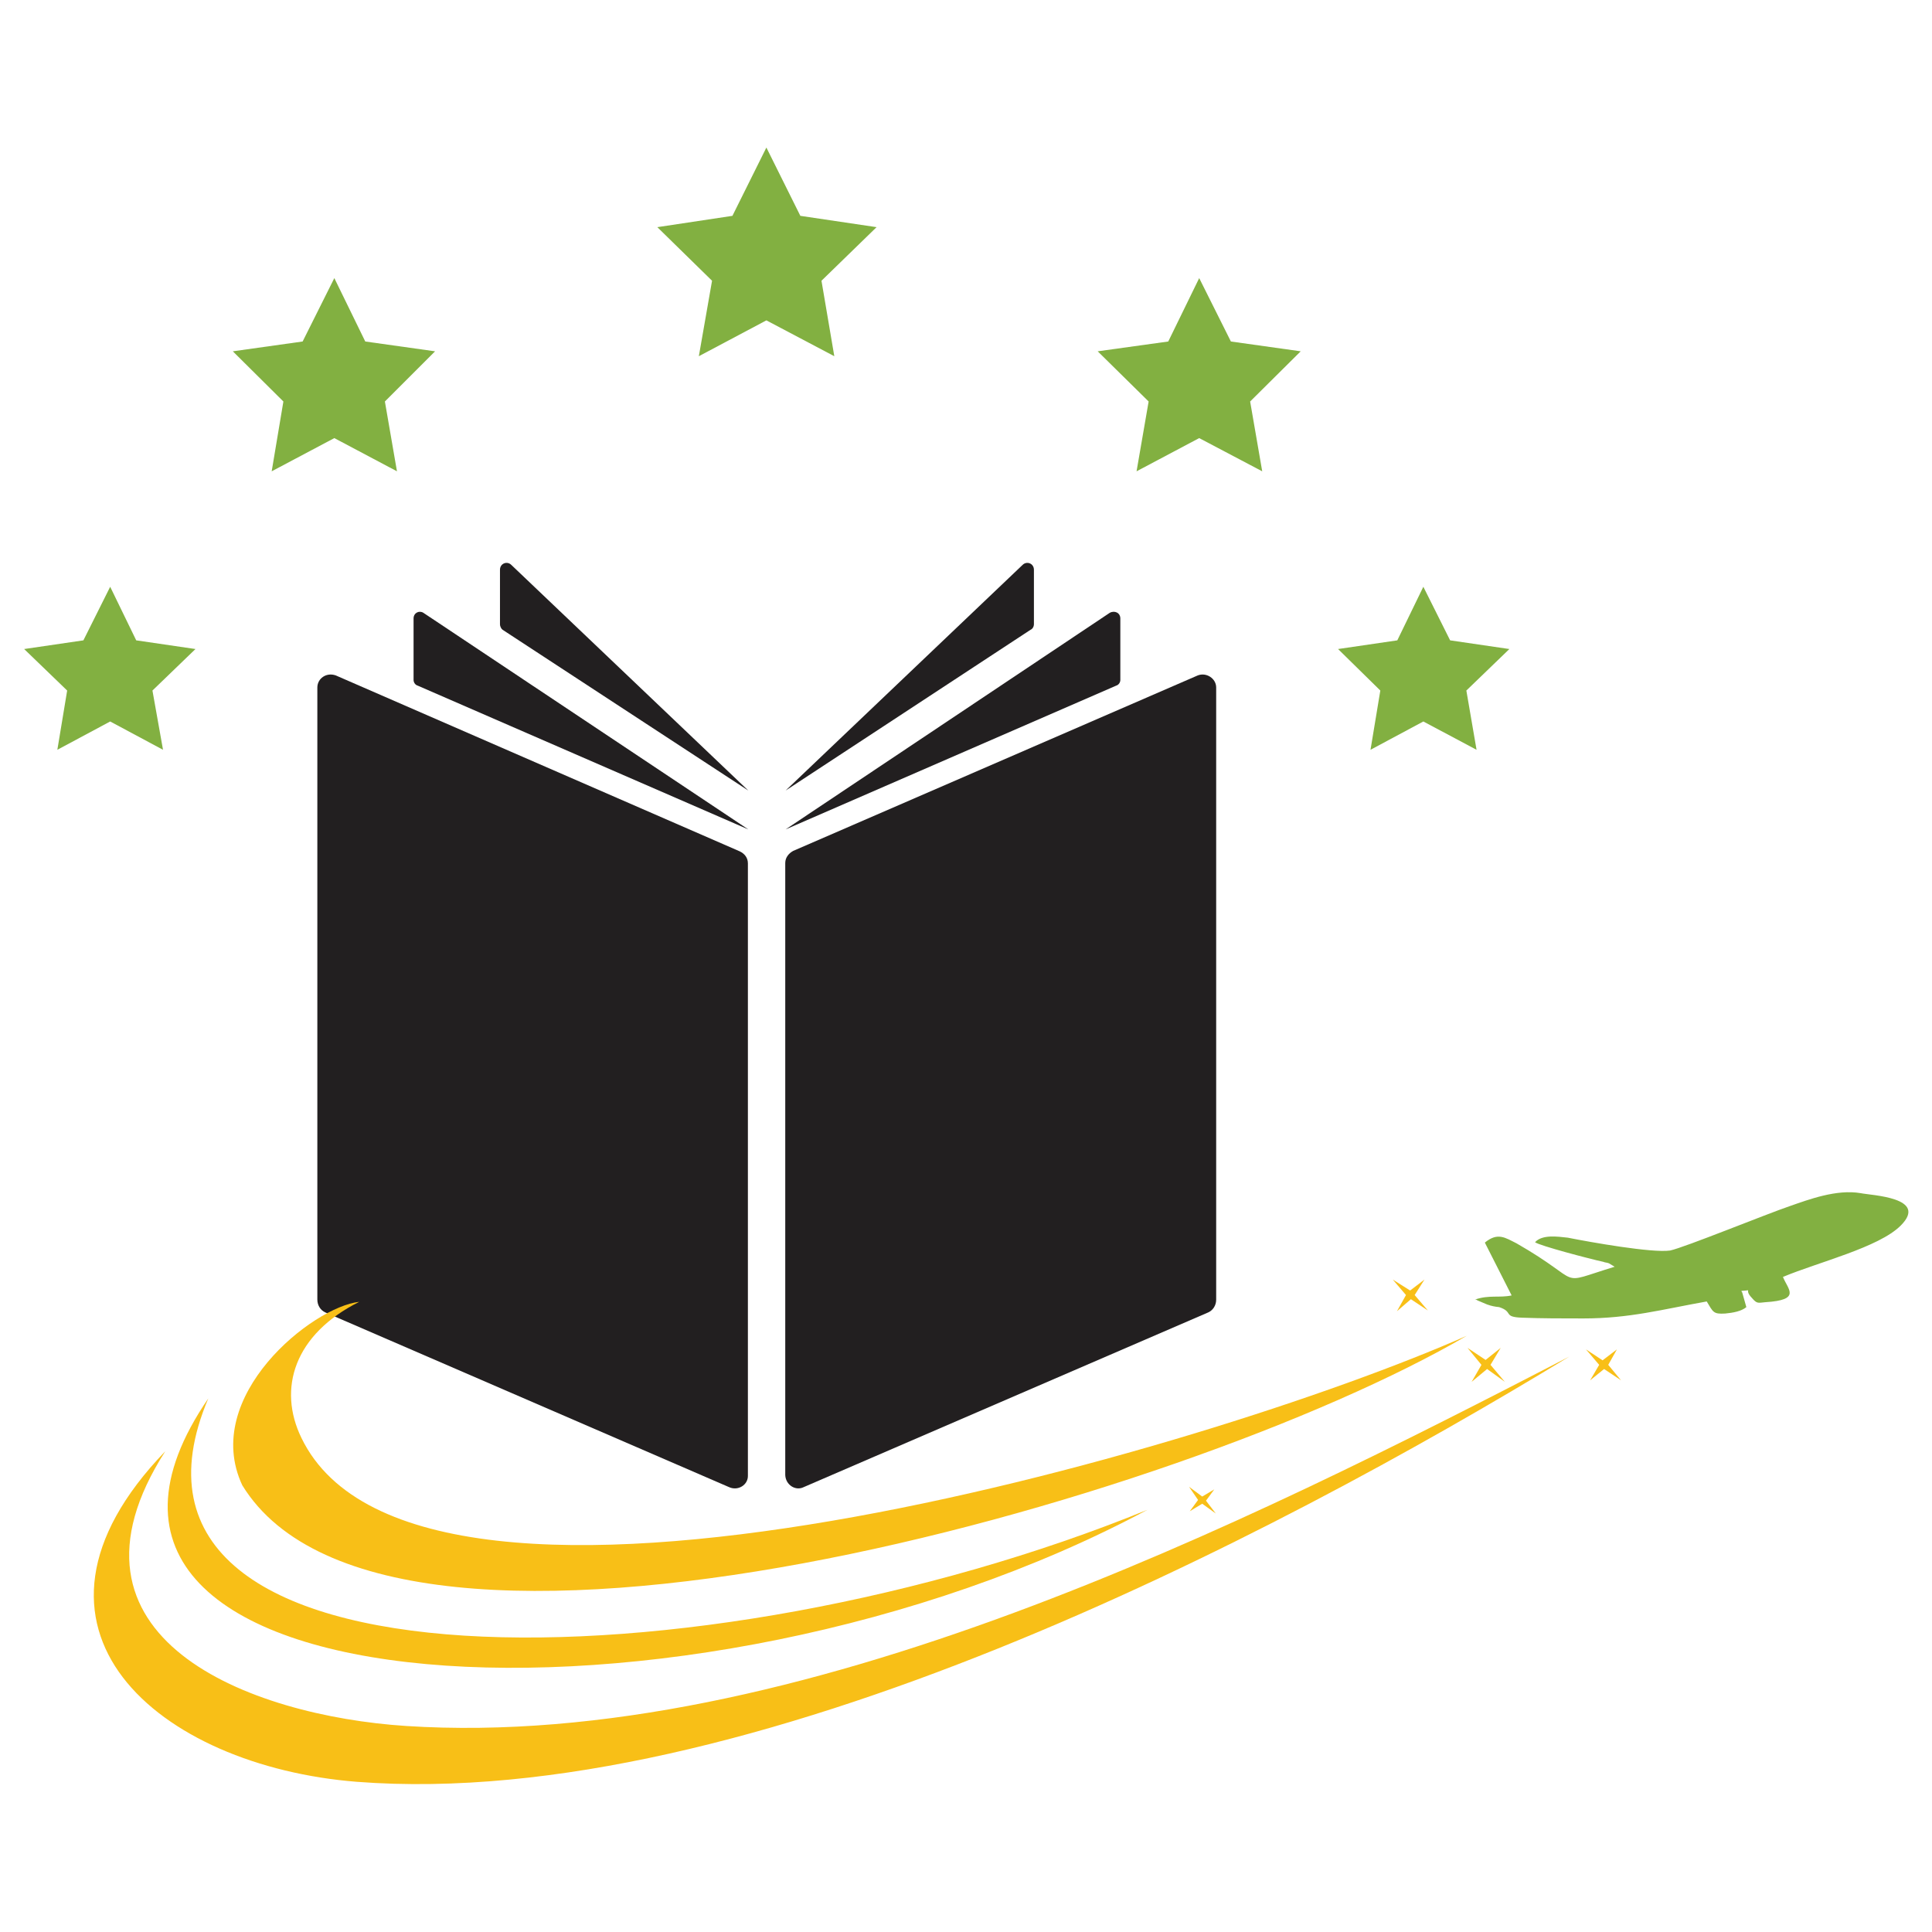 <?xml version="1.0" encoding="utf-8"?>
<!-- Generator: Adobe Illustrator 27.7.0, SVG Export Plug-In . SVG Version: 6.00 Build 0)  -->
<svg version="1.1" id="Layer_1" xmlns:xodm="http://www.corel.com/coreldraw/odm/2003"
	 xmlns="http://www.w3.org/2000/svg" xmlns:xlink="http://www.w3.org/1999/xlink" x="0px" y="0px" viewBox="0 0 512 512"
	 style="enable-background:new 0 0 512 512;" xml:space="preserve">
<style type="text/css">
	.st0{fill:#373435;}
	.st1{fill:#82B041;}
	.st2{fill:#221F20;}
	.st3{fill-rule:evenodd;clip-rule:evenodd;fill:#F8BF17;}
	.st4{fill-rule:evenodd;clip-rule:evenodd;fill:#82B041;}
	.st5{fill:#F8BF17;}
</style>
<g>
	<g>
		<polygon class="st1" points="203.1,39.1 212.1,57.2 232.3,60.2 217.7,74.4 221.1,94.4 203.1,84.9 185.2,94.4 188.7,74.4 
			174.2,60.2 194.1,57.2 		"/>
		<polygon class="st1" points="88.6,73.7 96.8,90.5 115.3,93.1 102,106.4 105.2,124.9 88.6,116.1 72,124.9 75.1,106.4 61.7,93.1 
			80.2,90.5 		"/>
		<polygon class="st1" points="29.2,155.5 36.1,169.7 51.8,172 40.4,183 43.2,198.7 29.2,191.2 15.2,198.7 17.8,183 6.4,172 
			22.1,169.7 		"/>
		<polygon class="st1" points="317.8,73.7 309.6,90.5 290.9,93.1 304.4,106.4 301.2,124.9 317.8,116.1 334.5,124.9 331.3,106.4 
			344.7,93.1 326.2,90.5 		"/>
		<polygon class="st1" points="377.2,155.5 370.3,169.7 354.6,172 365.8,183 363.2,198.7 377.2,191.2 391.3,198.7 388.6,183 
			400,172 384.3,169.7 		"/>
		<path class="st2" d="M193.2,394.1L86.2,347.8c-1.3-0.6-2.1-1.9-2.1-3.4V182.2c0-2.4,2.4-4.1,4.9-3.2L196,225.6
			c1.3,0.6,2.2,1.7,2.2,3.2v162.2C198.3,393.5,195.6,395.2,193.2,394.1L193.2,394.1z"/>
		<path class="st2" d="M198.3,219.8l-86.1-57.4c-1.1-0.7-2.6,0-2.6,1.5v16.3c0,0.6,0.4,1.3,1.1,1.5L198.3,219.8z"/>
		<path class="st2" d="M198.3,209.5l-62.8-59.8c-1.1-1.1-3-0.4-3,1.3v14.4c0,0.7,0.4,1.3,0.7,1.5L198.3,209.5z"/>
		<path class="st2" d="M213,394.1l107.2-46.3c1.3-0.6,2.1-1.9,2.1-3.4V182.2c0-2.4-2.6-4.1-4.9-3.2l-107.2,46.5
			c-1.1,0.6-2.1,1.7-2.1,3.2v162.2C208.2,393.5,210.8,395.2,213,394.1L213,394.1z"/>
		<path class="st2" d="M208.2,219.8l85.9-57.4c1.3-0.7,2.8,0,2.8,1.5v16.3c0,0.6-0.4,1.3-1.1,1.5L208.2,219.8z"/>
		<path class="st2" d="M208.2,209.5l62.8-59.8c1.1-1.1,3-0.4,3,1.3v14.4c0,0.7-0.4,1.3-0.9,1.5L208.2,209.5z"/>
		<path class="st3" d="M43.8,384.6c-45.4,47.1-1.5,83.5,50.8,87.6c103.5,8,242.3-64.6,321.3-112.7
			c-84.8,43.9-205.1,104.6-308.3,97.9C66.2,454.7,12,434.2,43.8,384.6L43.8,384.6z"/>
		<path class="st3" d="M95.2,345c-12.3,1.3-42,25-31,48.6c39.2,63.9,248.9,4.5,324.5-39.6c-68.6,30.3-277.6,91.5-308.8,27.1
			C73.5,368,78,353.6,95.2,345L95.2,345z"/>
		<path class="st4" d="M406.8,329.2c1.1,0.9,14.8,4.5,18.1,5.2c0.4,0.2,1.1,0.2,1.5,0.4l1.5,0.9c-16.1,4.9-7.3,4.5-26-6.2
			c-3-1.5-5-3-8.4-0.2l7.1,14c-3.2,0.7-6-0.2-9.7,1.1c0.2,0,0.4,0,0.6,0.2l2.6,1.1c1.1,0.4,2.1,0.6,3.2,0.7c3.9,1.3,0.9,2.6,6,2.8
			c5.4,0.2,10.6,0.2,16.3,0.2c12.3,0,20.9-2.4,32.7-4.5c1.7,2.8,1.7,3.4,4.9,3.2c2.1-0.2,4.3-0.6,5.6-1.7l-1.1-3.9
			c0,0-0.2-0.2-0.2-0.4c3.4-0.2,0.4-0.6,2.8,1.9c1.3,1.5,1.5,1.3,3.5,1.1c9.7-0.6,6-3.4,4.7-6.7c9.3-3.9,25.4-7.8,31.2-13.6
			c7.5-7.5-7.8-8-10.6-8.6c-6.4-1.1-13.8,1.7-18.7,3.4c-6.2,2.1-28,11-31.8,11.8c-4.7,0.7-21.1-2.2-27.1-3.4
			C412.8,327.7,408.7,327.1,406.8,329.2L406.8,329.2z"/>
		<polygon class="st5" points="318.6,396.6 321.8,394.7 319.6,397.7 322.2,401.1 318.6,398.5 315.3,400.5 317.5,397.5 315.1,394 		
			"/>
		<polygon class="st5" points="373.7,342 377.5,339.1 374.9,343.2 378.4,347.3 373.9,344.3 370.2,347.5 372.6,343.2 369.1,339.1 		
			"/>
		<path class="st3" d="M55.2,370.6c-57.5,83.9,128.5,94,248.9,29.5C187.3,447.8,21,451.2,55.2,370.6L55.2,370.6z"/>
		<polygon class="st5" points="424.7,360.5 428.5,357.6 426.2,361.7 429.6,365.8 425.1,362.8 421.4,365.8 423.8,361.7 420.3,357.6 
					"/>
		<polygon class="st5" points="393.7,360.4 397.7,357.2 395,361.7 398.8,366.2 394.1,362.8 390,366.2 392.6,361.7 388.9,357.2 		"/>
	</g>
</g>
</svg>

